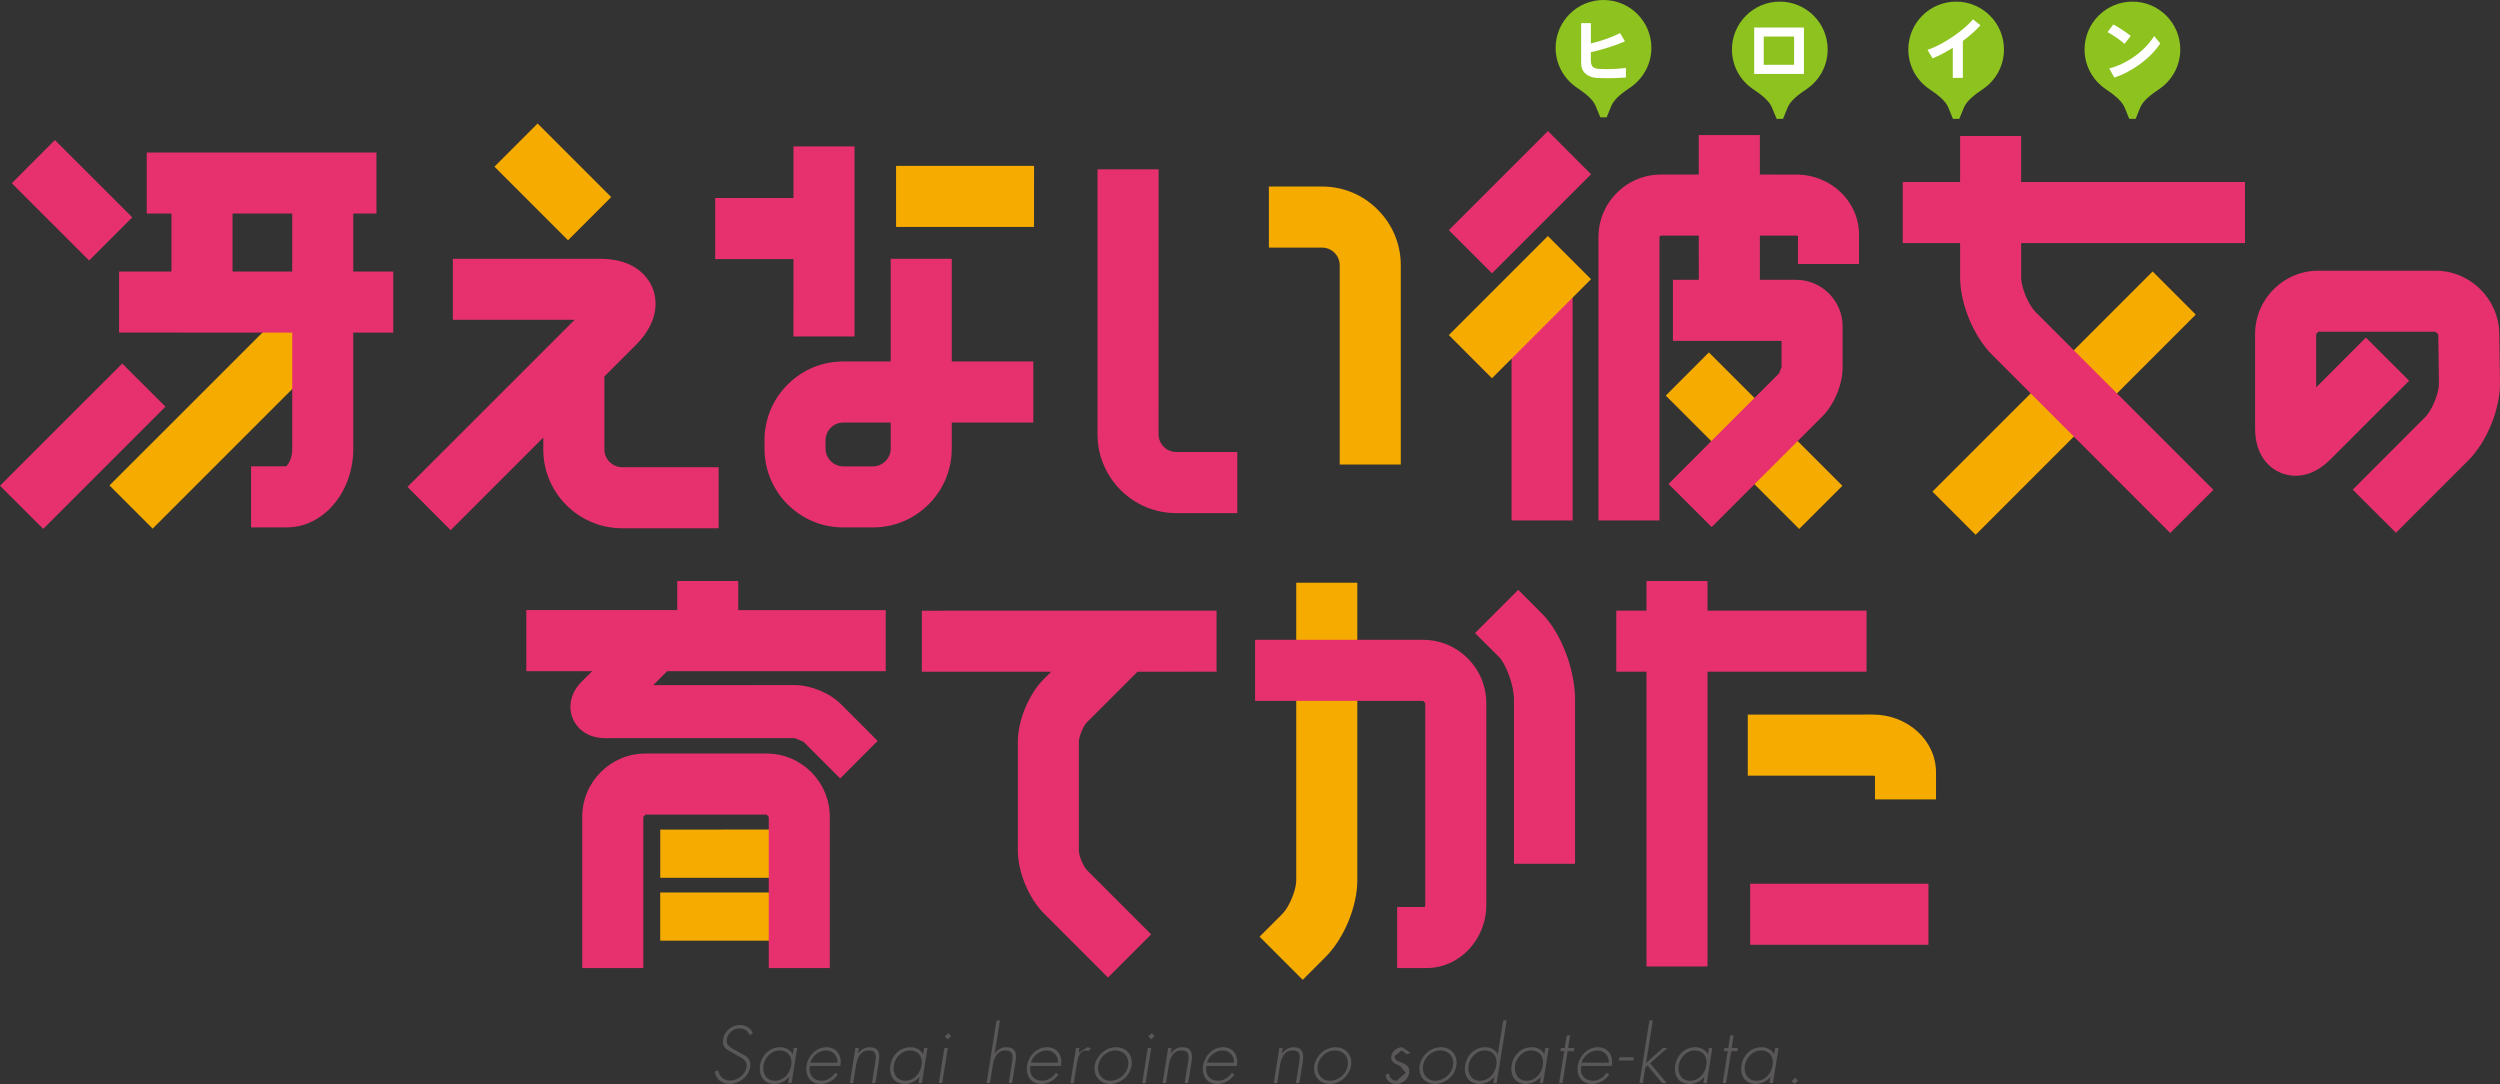 <?xml version="1.0" encoding="utf-8"?>
<!-- Generator: Adobe Illustrator 27.0.1, SVG Export Plug-In . SVG Version: 6.00 Build 0)  -->
<svg version="1.1" id="레이어_1" xmlns="http://www.w3.org/2000/svg" xmlns:xlink="http://www.w3.org/1999/xlink" x="0px"
	 y="0px" viewBox="0 0 720 312.184" enable-background="new 0 0 720 312.184" xml:space="preserve">
<rect x="0" y="0" width="720" height="312.184" fill="#333333" stroke="none"/>
<path fill="#595757" d="M215.957,298.146c-0.554-1.194-1.471-1.966-3.044-1.966c-1.777,0-3.335,1.427-3.611,3.16
	c-0.276,1.733,1.252,2.461,2.49,3.102l2.912,1.631c1.122,0.801,1.587,1.806,1.34,3.305c-0.437,2.738-3.248,4.806-5.942,4.806
	c-2.301,0-3.873-1.442-4.296-3.553l0.99-0.422c0.422,1.762,1.515,2.985,3.524,2.985c2.155,0,4.354-1.718,4.689-3.917
	c0.306-1.864-1.486-2.65-2.796-3.349l-2.738-1.587c-0.976-0.67-1.442-1.631-1.238-2.956c0.408-2.461,2.418-4.18,4.907-4.18
	c1.66,0,3.102,0.888,3.656,2.315L215.957,298.146"/>
<path fill="#595757" d="M227.971,311.951h-0.99l0.292-1.82h-0.044c-0.961,1.296-2.694,2.053-4.179,2.053
	c-3.073,0-4.631-2.388-4.15-5.359c0.466-2.956,2.723-5.228,5.781-5.228c1.558,0,2.942,0.699,3.583,1.98h0.058l0.277-1.762h0.99
	L227.971,311.951 M219.874,306.825c-0.364,2.33,0.844,4.427,3.29,4.427c2.578,0,4.325-2.097,4.719-4.529
	c0.364-2.359-0.947-4.194-3.393-4.194C222.16,302.529,220.224,304.626,219.874,306.825z"/>
<path fill="#595757" d="M233.241,306.985c-0.466,2.563,1.035,4.267,3.379,4.267c1.587,0,3-0.932,3.946-2.301l0.757,0.481
	c-1.195,1.762-2.971,2.752-4.981,2.752c-3,0-4.528-2.446-4.063-5.315c0.452-2.84,2.781-5.272,5.737-5.272
	c3.073,0,4.514,2.461,4.019,5.388H233.241 M241.208,306.053c0.058-1.864-1.224-3.524-3.306-3.524c-2.053,0-4.033,1.616-4.514,3.524
	H241.208z"/>
<path fill="#595757" d="M247.091,303.403h0.044c0.771-1.121,1.98-1.806,3.305-1.806c2.592,0,3.073,1.631,2.65,4.238l-0.976,6.116
	h-0.99l0.976-6.116c0.291-1.82,0.306-3.306-1.908-3.306c-2.548,0-3.335,2.374-3.669,4.427l-0.802,4.995h-0.975l1.602-10.135h1.004
	L247.091,303.403"/>
<path fill="#595757" d="M265.512,311.951h-1.004l0.306-1.82h-0.044c-0.947,1.296-2.708,2.053-4.193,2.053
	c-3.073,0-4.616-2.388-4.151-5.359c0.481-2.956,2.738-5.228,5.796-5.228c1.558,0,2.927,0.699,3.583,1.98h0.044l0.292-1.762h0.975
	L265.512,311.951 M257.416,306.825c-0.364,2.33,0.829,4.427,3.29,4.427c2.578,0,4.325-2.097,4.704-4.529
	c0.379-2.359-0.931-4.194-3.378-4.194C259.687,302.529,257.765,304.626,257.416,306.825z"/>
<path fill="#595757" d="M271.351,311.951h-0.99l1.616-10.135h0.991L271.351,311.951 M273.915,298.451l-1.035,0.888l-0.757-0.888
	l1.035-0.903L273.915,298.451z"/>
<path fill="#595757" d="M287.996,293.865l-1.53,9.539h0.044c0.772-1.122,1.981-1.806,3.306-1.806c2.592,0,3.073,1.631,2.65,4.238
	l-0.975,6.116h-0.976l0.961-6.116c0.306-1.82,0.306-3.306-1.907-3.306c-2.548,0-3.335,2.374-3.67,4.427l-0.787,4.995h-0.99
	l2.883-18.086H287.996"/>
<path fill="#595757" d="M296.761,306.985c-0.466,2.563,1.049,4.267,3.393,4.267c1.572,0,3-0.932,3.932-2.301l0.757,0.481
	c-1.195,1.762-2.971,2.752-4.981,2.752c-3,0-4.514-2.446-4.063-5.315c0.452-2.84,2.781-5.272,5.752-5.272
	c3.073,0,4.499,2.461,4.019,5.388H296.761 M304.728,306.053c0.058-1.864-1.224-3.524-3.291-3.524c-2.068,0-4.048,1.616-4.529,3.524
	H304.728z"/>
<path fill="#595757" d="M310.655,303.141h0.044l2.446-1.543l1.049,0.248l-0.67,0.888l-0.684-0.204c-2.213,0-2.519,2.752-2.767,4.252
	l-0.815,5.17h-0.99l1.616-10.135h0.99L310.655,303.141"/>
<path fill="#595757" d="M325.887,306.898c-0.481,3-3.189,5.286-6.175,5.286c-2.927,0-4.879-2.388-4.427-5.272
	c0.467-2.927,3.175-5.315,6.117-5.315C324.386,301.597,326.368,303.899,325.887,306.898 M316.276,306.912
	c-0.364,2.301,1.121,4.34,3.509,4.34c2.49,0,4.733-1.878,5.112-4.34c0.393-2.505-1.209-4.383-3.713-4.383
	C318.766,302.529,316.654,304.568,316.276,306.912z"/>
<path fill="#595757" d="M329.935,311.951h-0.99l1.616-10.135h0.991L329.935,311.951 M332.499,298.451l-1.035,0.888l-0.771-0.888
	l1.063-0.903L332.499,298.451z"/>
<path fill="#595757" d="M337.158,303.403h0.044c0.771-1.121,1.965-1.806,3.29-1.806c2.622,0,3.073,1.631,2.666,4.238l-0.976,6.116
	h-0.99l0.976-6.116c0.291-1.82,0.306-3.306-1.908-3.306c-2.548,0-3.335,2.374-3.655,4.427l-0.801,4.995h-0.99l1.616-10.135h0.976
	L337.158,303.403"/>
<path fill="#595757" d="M347.454,306.985c-0.466,2.563,1.034,4.267,3.378,4.267c1.587,0,3-0.932,3.946-2.301l0.743,0.481
	c-1.195,1.762-2.986,2.752-4.966,2.752c-3,0-4.529-2.446-4.078-5.315c0.466-2.84,2.81-5.272,5.752-5.272
	c3.073,0,4.485,2.461,4.004,5.388H347.454 M355.405,306.053c0.058-1.864-1.209-3.524-3.291-3.524c-2.068,0-4.019,1.616-4.514,3.524
	H355.405z"/>
<path fill="#595757" d="M369.18,303.403h0.044c0.786-1.121,1.98-1.806,3.29-1.806c2.622,0,3.073,1.631,2.666,4.238l-0.962,6.116
	h-1.004l0.99-6.116c0.276-1.82,0.292-3.306-1.907-3.306c-2.549,0-3.35,2.374-3.67,4.427l-0.801,4.995h-0.99l1.616-10.135h0.99
	L369.18,303.403"/>
<path fill="#595757" d="M389.101,306.898c-0.481,3-3.189,5.286-6.175,5.286c-2.913,0-4.879-2.388-4.412-5.272
	c0.466-2.927,3.16-5.315,6.102-5.315C387.601,301.597,389.582,303.899,389.101,306.898 M379.491,306.912
	c-0.364,2.301,1.135,4.34,3.523,4.34c2.476,0,4.704-1.878,5.112-4.34c0.394-2.505-1.223-4.383-3.713-4.383
	C381.995,302.529,379.854,304.568,379.491,306.912z"/>
<path fill="#595757" d="M405.265,303.665l-1.587-1.135l-1.995,1.573c-0.379,2.432,4.747,1.252,4.165,4.922
	c-0.306,1.864-1.952,3.16-3.772,3.16c-1.689,0-2.898-1.034-3.057-2.694l1.004-0.292c0.189,1.194,0.859,2.054,2.185,2.054l2.65-2.272
	l-1.646-1.995c-1.31-0.524-2.795-1.107-2.519-2.811c0.247-1.529,1.704-2.578,3.175-2.578l2.33,1.631L405.265,303.665"/>
<path fill="#595757" d="M419.434,306.898c-0.466,3-3.189,5.286-6.175,5.286c-2.913,0-4.879-2.388-4.412-5.272
	c0.466-2.927,3.16-5.315,6.102-5.315C417.949,301.597,419.915,303.899,419.434,306.898 M409.824,306.912
	c-0.35,2.301,1.135,4.34,3.523,4.34c2.476,0,4.704-1.878,5.112-4.34c0.394-2.505-1.209-4.383-3.713-4.383
	C412.328,302.529,410.201,304.568,409.824,306.912z"/>
<path fill="#595757" d="M430.341,310.131h-0.044c-0.947,1.296-2.694,2.053-4.193,2.053c-3.073,0-4.616-2.388-4.151-5.359
	c0.481-2.956,2.738-5.228,5.796-5.228c1.558,0,2.942,0.699,3.582,1.981h0.044l1.558-9.713h0.99l-2.883,18.086h-0.99L430.341,310.131
	 M430.953,306.723c0.378-2.359-0.932-4.194-3.393-4.194c-2.315,0-4.266,2.097-4.616,4.296c-0.364,2.33,0.83,4.427,3.291,4.427
	C428.826,311.252,430.559,309.155,430.953,306.723z"/>
<path fill="#595757" d="M444.423,311.951h-0.976l0.277-1.82h-0.044c-0.947,1.296-2.679,2.053-4.179,2.053
	c-3.073,0-4.616-2.388-4.15-5.359c0.466-2.956,2.738-5.228,5.781-5.228c1.573,0,2.942,0.699,3.597,1.98h0.044l0.277-1.762h0.99
	L444.423,311.951 M436.327,306.825c-0.35,2.33,0.844,4.427,3.305,4.427c2.592,0,4.325-2.097,4.704-4.529
	c0.364-2.359-0.932-4.194-3.378-4.194C438.613,302.529,436.69,304.626,436.327,306.825z"/>
<polyline fill="#595757" points="450.015,311.951 449.009,311.951 450.495,302.748 449.374,302.748 449.519,301.816 450.64,301.816 
	451.208,298.204 452.198,298.204 451.616,301.816 453.393,301.816 453.247,302.748 451.47,302.748 450.015,311.951 "/>
<path fill="#595757" d="M455.387,306.985c-0.466,2.563,1.035,4.267,3.379,4.267c1.587,0,3-0.932,3.946-2.301l0.757,0.481
	c-1.195,1.762-3.001,2.752-4.981,2.752c-3,0-4.528-2.446-4.077-5.315c0.466-2.84,2.795-5.272,5.751-5.272
	c3.073,0,4.514,2.461,4.019,5.388H455.387 M463.354,306.053c0.058-1.864-1.224-3.524-3.306-3.524c-2.053,0-4.033,1.616-4.514,3.524
	H463.354z"/>
<polyline fill="#595757" points="470.562,304.466 470.401,305.442 466.236,305.442 466.397,304.466 470.562,304.466 "/>
<polyline fill="#595757" points="474.072,306.126 478.92,301.816 480.202,301.816 475.236,306.213 480.013,311.951 478.703,311.951 
	474.494,306.898 473.853,307.466 473.154,311.951 472.149,311.951 475.033,293.865 476.023,293.865 474.072,306.126 "/>
<path fill="#595757" d="M491.532,311.951h-0.976l0.276-1.82h-0.029c-0.961,1.296-2.708,2.053-4.193,2.053
	c-3.088,0-4.631-2.388-4.151-5.359c0.467-2.956,2.738-5.228,5.796-5.228c1.544,0,2.927,0.699,3.583,1.98h0.044l0.276-1.762h0.99
	L491.532,311.951 M483.45,306.825c-0.379,2.33,0.815,4.427,3.276,4.427c2.592,0,4.339-2.097,4.718-4.529
	c0.379-2.359-0.931-4.194-3.393-4.194C485.736,302.529,483.799,304.626,483.45,306.825z"/>
<polyline fill="#595757" points="497.109,311.951 496.133,311.951 497.589,302.748 496.468,302.748 496.628,301.816 
	497.734,301.816 498.302,298.204 499.293,298.204 498.725,301.816 500.501,301.816 500.371,302.748 498.594,302.748 
	497.109,311.951 "/>
<path fill="#595757" d="M510.608,311.951h-0.99l0.292-1.82h-0.044c-0.947,1.296-2.679,2.053-4.179,2.053
	c-3.073,0-4.616-2.388-4.15-5.359c0.466-2.956,2.738-5.228,5.781-5.228c1.573,0,2.942,0.699,3.597,1.98h0.044l0.277-1.762h0.99
	L510.608,311.951 M502.512,306.825c-0.35,2.33,0.844,4.427,3.305,4.427c2.578,0,4.325-2.097,4.704-4.529
	c0.379-2.359-0.917-4.194-3.378-4.194C504.798,302.529,502.875,304.626,502.512,306.825z"/>
<polyline fill="#595757" points="517.816,311.281 516.767,312.184 516.01,311.281 517.044,310.378 517.816,311.281 "/>
<path fill="#F6AB00" d="M375.18,282.186l-12.422-12.421l6.597-6.597c1.951-1.98,3.961-6.8,3.961-9.582V167.83h17.591v85.756
	c0,7.47-3.844,16.732-9.131,22.004L375.18,282.186"/>
<polyline fill="#F6AB00" points="190.153,252.799 190.153,238.922 229.616,238.907 229.616,252.799 190.153,252.799 "/>
<rect x="190.139" y="257.037" fill="#F6AB00" width="39.478" height="13.878"/>
<path fill="#E7316E" d="M255.085,193.298v-17.576h-42.464v-8.388h-17.577v8.373h-43.468v17.59h18.974l-3,2.985
	c-3.102,3.102-4.063,7.078-2.592,10.631c1.471,3.553,4.966,5.679,9.348,5.679l54.565-0.014l2.534,1.034l10.572,10.572l10.79-10.805
	l-10.571-10.572c-3.233-3.233-8.709-5.504-13.296-5.504l-40.774,0.014l4.019-4.019H255.085"/>
<path fill="#E7316E" d="M220.762,217.02H185.9c-10.033,0-18.217,8.17-18.217,18.218v43.555h17.591v-43.555l0.626-0.627l34.863-0.014
	l0.64,0.641v43.555h17.577v-43.555C238.979,225.189,230.795,217.02,220.762,217.02"/>
<path fill="#E7316E" d="M310.713,244.979v-31.352c0-1.471,1.281-4.587,2.33-5.621l14.562-14.548l22.761-0.014v-17.576l-84.868,0.014
	v17.576h37.236l-2.112,2.112c-4.339,4.34-7.485,11.927-7.485,18.057v31.352c0,6.131,3.145,13.718,7.485,18.057l18.48,18.494
	l12.436-12.436L313.043,250.6C311.994,249.552,310.713,246.45,310.713,244.979"/>
<path fill="#E7316E" d="M409.838,184.27h-48.376v17.577h48.376l0.64,0.641v58.088l-0.131,0.641h-7.965v17.577h8.446
	c9.508,0,17.227-8.169,17.227-18.217v-58.088C428.055,192.44,419.885,184.27,409.838,184.27"/>
<path fill="#E7316E" d="M444.132,176.77l-6.874-6.887l-12.45,12.436l6.902,6.887c1.937,1.938,4.311,7.981,4.311,12.233v47.327h17.59
	v-47.327C453.611,192.775,449.534,182.159,444.132,176.77"/>
<path fill="#F6AB00" d="M557.572,230.228h-17.577v-6.757l-0.641-0.087h-35.997v-17.576l35.997-0.015
	c10.048,0,18.218,7.456,18.218,16.615V230.228"/>
<rect x="504.056" y="254.517" fill="#E7316E" width="51.332" height="17.577"/>
<polyline fill="#E7316E" points="537.563,193.444 537.563,175.868 491.764,175.868 491.764,167.334 474.187,167.334 
	474.187,175.868 465.494,175.868 465.494,193.444 474.187,193.444 474.187,278.342 491.764,278.342 491.764,193.444 
	537.563,193.444 "/>
<path fill="#8DC21F" d="M469.572,25.163c-2.243,1.5-4.616,3.263-5.49,5.287l-1.355,3.335h-1.835l-1.369-3.335
	c-0.874-2.024-3.248-3.786-5.505-5.287c-3.611-2.49-5.999-6.654-5.999-11.372C448.019,6.175,454.194,0,461.795,0
	c7.631,0,13.805,6.175,13.805,13.791C475.6,18.508,473.197,22.673,469.572,25.163"/>
<path fill="#FFFFFF" d="M467.984,11.912c-2.767,1.195-6.233,2.33-9.815,3.117l-0.015,2.155c0,1.937,0.568,2.533,2.374,2.665
	l2.184,0.058c1.762,0,3.932-0.116,5.549-0.364v2.767c-1.674,0.146-3.67,0.218-5.417,0.218l-2.826-0.072
	c-2.955-0.189-4.645-1.763-4.645-4.267V6.67h2.796v5.855c3.101-0.729,6.349-1.937,8.417-2.985L467.984,11.912"/>
<path fill="#8DC21F" d="M520.365,25.614c-2.258,1.515-4.646,3.263-5.505,5.301l-1.354,3.321h-1.835l-1.369-3.321
	c-0.859-2.038-3.247-3.786-5.504-5.301c-3.626-2.475-5.999-6.64-5.999-11.372c0-7.602,6.175-13.776,13.79-13.776
	c7.602,0,13.776,6.175,13.776,13.776C526.365,18.974,523.991,23.139,520.365,25.614"/>
<path fill="#FFFFFF" d="M519.534,7.937V21.29h-14.328V7.922L519.534,7.937 M516.695,18.654l0.014-8.14h-8.752v8.14H516.695z"/>
<path fill="#8DC21F" d="M621.907,25.614c-2.243,1.515-4.616,3.263-5.505,5.301l-1.339,3.321h-1.834l-1.355-3.321
	c-0.888-2.038-3.262-3.786-5.504-5.301c-3.626-2.475-6.015-6.64-6.015-11.372c0-7.602,6.174-13.776,13.791-13.776
	c7.616,0,13.776,6.175,13.776,13.776C627.92,18.974,625.547,23.139,621.907,25.614"/>
<path fill="#FFFFFF" d="M613.65,10.354l-1.792,2.272c-1.077-0.99-3.262-2.534-4.893-3.378l1.69-2.214
	C610.359,7.995,612.441,9.334,613.65,10.354 M620.392,10.382l1.762,2.112c-2.723,4.252-8.125,8.184-13.237,9.844l-1.442-2.636
	C612.557,18.42,617.742,14.679,620.392,10.382z"/>
<path fill="#8DC21F" d="M571.144,25.614c-2.243,1.515-4.632,3.263-5.505,5.301l-1.369,3.321h-1.835l-1.339-3.321
	c-0.874-2.038-3.262-3.786-5.505-5.301c-3.625-2.475-5.999-6.64-5.999-11.372c0-7.602,6.145-13.776,13.776-13.776
	c7.602,0,13.776,6.175,13.776,13.776C577.143,18.974,574.769,23.139,571.144,25.614"/>
<path fill="#FFFFFF" d="M565.304,22.425h-2.898v-8.664c-1.951,1.238-3.99,2.315-5.825,3.043l-1.47-2.446
	c4.383-1.398,10.703-5.767,13.091-8.796l2.17,1.718c-1.267,1.442-3.073,3.029-5.067,4.514V22.425"/>
<polyline fill="#F6AB00" points="568.988,154.024 556.537,141.588 619.956,78.185 632.377,90.606 568.988,154.024 "/>
<polyline fill="#F6AB00" points="518.166,152.335 479.736,113.935 492.158,101.485 530.602,139.914 518.166,152.335 "/>
<polyline fill="#F6AB00" points="43.963,152.247 31.527,139.812 86.659,84.693 99.08,97.13 43.963,152.247 "/>
<polyline fill="#E7316E" points="38.094,62.602 15.814,40.337 3.392,52.773 25.658,75.038 38.094,62.602 "/>
<polyline fill="#E7316E" points="0,139.899 12.45,152.321 47.647,117.124 35.211,104.702 0,139.899 "/>
<path fill="#E7316E" d="M113.264,78.199h-11.519V61.496h6.67V43.92H42.259v17.576h7.121v16.702H34.294v17.577l49.875,0.014v33.435
	c0,2.81-1.179,4.646-1.791,5.068l-10.077,0.014v17.577h10.324c10.543,0,19.12-10.179,19.12-22.659V95.79h11.519V78.199
	 M84.169,78.199H66.971V61.496h17.197V78.199z"/>
<polyline fill="#F6AB00" points="163.592,69.199 142.403,47.996 154.825,35.575 176.027,56.764 163.592,69.199 "/>
<path fill="#E7316E" d="M179.144,134.554c-2.753,0-5.083-2.33-5.083-5.096v-21.042l9.073-9.072
	c7.398-7.412,5.796-14.008,4.761-16.513c-1.048-2.506-4.587-8.301-15.042-8.301h-42.434v17.576h35.08l-48.143,48.128l12.436,12.451
	l26.678-26.678v3.451c0,12.509,10.179,22.673,22.673,22.673h27.828v-17.577H179.144"/>
<polyline fill="#F6AB00" points="297.797,65.355 258.071,65.355 258.071,47.764 297.811,47.779 297.797,65.355 "/>
<polyline fill="#E7316E" points="228.509,96.911 246.1,96.911 246.1,42.172 228.523,42.172 228.523,57.026 205.981,57.026 
	205.981,74.602 228.523,74.602 228.509,96.911 "/>
<path fill="#E7316E" d="M297.592,121.682v-17.576h-23.489V74.544h-17.576v29.562h-13.688c-6.043,0-11.738,2.359-16.004,6.654
	c-4.296,4.281-6.655,9.975-6.655,16.019v2.446c0,12.509,10.164,22.673,22.659,22.673h8.592c12.494,0,22.673-10.164,22.673-22.673
	v-7.543H297.592 M251.431,134.322h-8.592c-2.753,0-5.082-2.33-5.082-5.096v-2.446c0-1.34,0.539-2.622,1.499-3.597
	c0.962-0.962,2.228-1.485,3.583-1.485h13.688v7.528C256.527,131.992,254.182,134.322,251.431,134.322z"/>
<path fill="#E7316E" d="M356.336,147.776h-17.577c-6.043,0-11.737-2.359-16.018-6.654c-4.281-4.296-6.655-9.989-6.655-16.033v-76.32
	h17.591l-0.014,76.32c0,1.355,0.553,2.636,1.515,3.597c0.961,0.976,2.242,1.5,3.582,1.5h17.577V147.776"/>
<path fill="#F6AB00" d="M403.43,133.782h-17.591V76.393c0-1.339-0.524-2.621-1.5-3.597c-0.947-0.961-2.228-1.485-3.582-1.485
	h-15.319V53.719h15.319c6.043,0,11.737,2.359,16.018,6.655c4.296,4.296,6.655,9.989,6.655,16.033V133.782"/>
<polyline fill="#E7316E" points="417.265,66.272 429.686,78.708 458.228,50.181 445.806,37.745 417.265,66.272 "/>
<polyline fill="#E7316E" points="435.336,81.81 435.336,149.889 452.926,149.889 452.912,81.81 435.336,81.81 "/>
<path fill="#E7316E" d="M535.393,76.029V67.54c0-9.509-8.097-17.256-18.029-17.256l-10.529-0.015V38.896h-17.59v11.373h-10.864
	c-4.806,0-9.334,1.879-12.742,5.287c-3.408,3.407-5.286,7.936-5.286,12.756v81.577h17.576V68.312l0.132-0.335l0.32-0.131h10.864
	l0.014,12.742h-7.456v17.591l31.28-0.015v7.543l-0.699,1.806l-31.862,31.862l12.45,12.421l31.848-31.847
	c3.451-3.451,5.854-9.247,5.854-14.111V94.014c0-7.413-6.029-13.426-13.426-13.426h-10.412V67.86h10.515l0.466,0.087v8.082H535.393"
	/>
<path fill="#E7316E" d="M646.56,52.409l-64.467,0.015V39.172h-17.577v13.252h-16.528v17.576h16.528v9.917
	c0,7.573,3.889,16.965,9.247,22.309l51.259,51.273l12.436-12.436l-51.274-51.273c-2.01-2.01-4.091-7.004-4.091-9.873v-9.917h64.467
	V52.409"/>
<path fill="#E7316E" d="M690.029,153.442l-12.436-12.421l20.852-20.882c2.01-1.994,4.005-6.931,3.976-9.756l-0.204-14.067
	l-0.787-0.771H667.69l-0.64,0.641v15.377l14.328-14.344l12.451,12.436l-22.689,22.673c-6.232,6.232-12.072,4.776-14.285,3.844
	c-2.228-0.903-7.383-4.005-7.383-12.815V96.184c0-10.048,8.169-18.218,18.217-18.218h33.756c9.975,0,18.203,8.125,18.348,18.086
	l0.204,14.081c0.101,7.602-3.729,17.053-9.101,22.441L690.029,153.442"/>
<polyline fill="#F6AB00" points="429.686,108.939 417.264,96.504 445.791,67.976 458.213,80.412 429.686,108.939 "/>
</svg>

